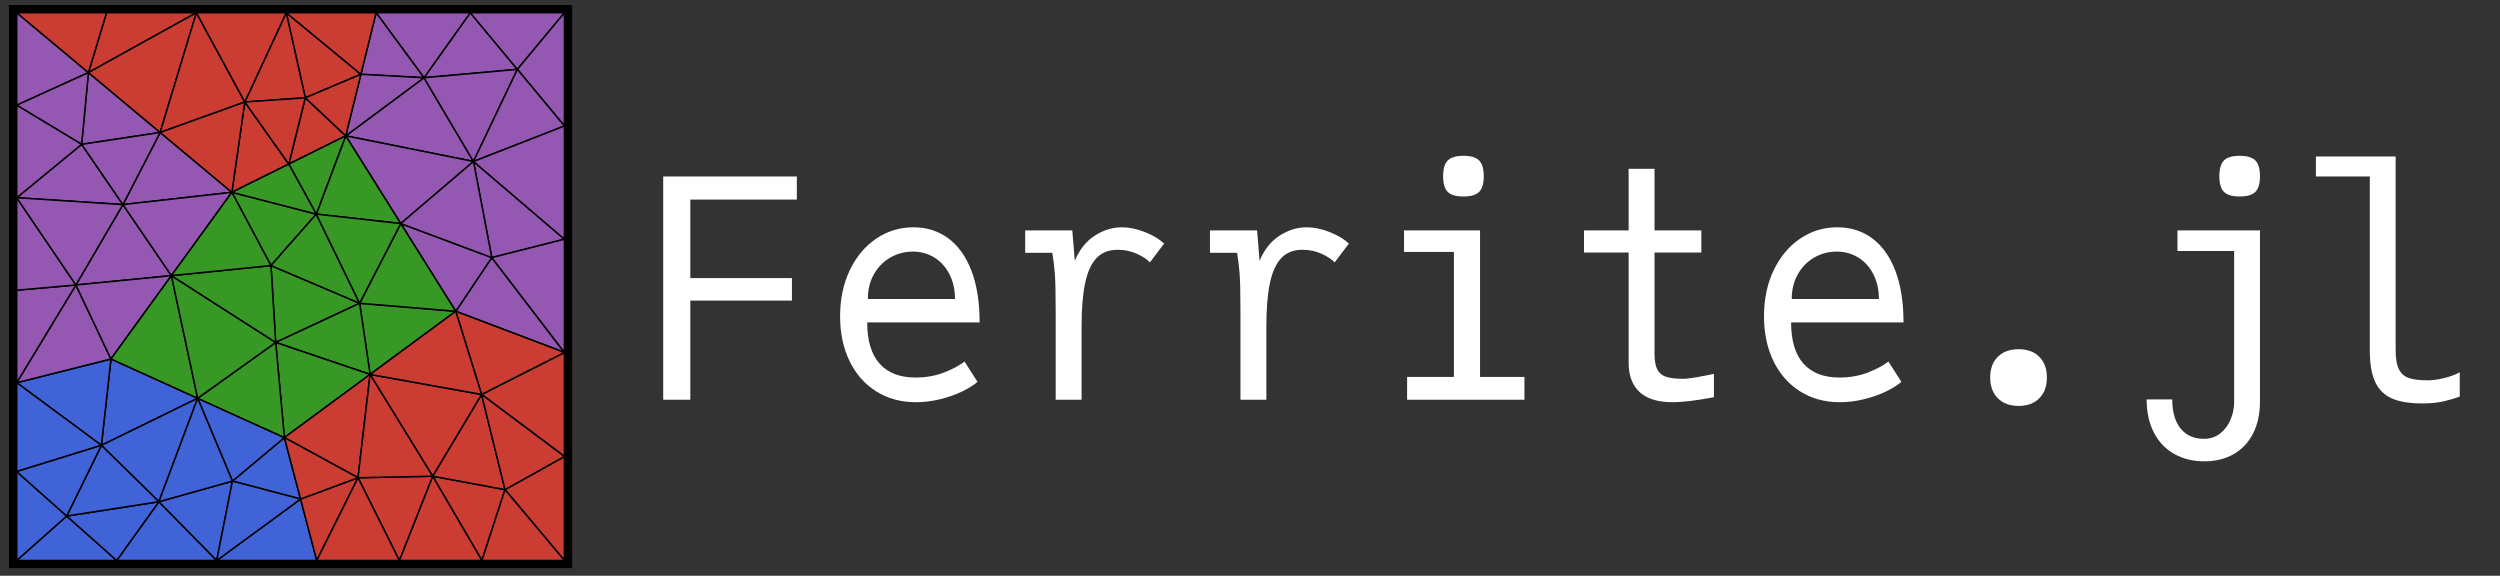 <?xml version="1.0" encoding="UTF-8"?>
<svg xmlns="http://www.w3.org/2000/svg" xmlns:xlink="http://www.w3.org/1999/xlink" width="644.273pt" height="148.373pt" viewBox="0 0 644.273 148.373" version="1.2">
<rect x="0" y="0" width="644.273" height="148.373" fill="#333333" stroke="none"/>
<defs>
<g>
<symbol overflow="visible" id="glyph0-0">
<path style="stroke:none;" d=""/>
</symbol>
<symbol overflow="visible" id="glyph0-1">
<path style="stroke:none;" d="M 7.859 -57.531 L 42.297 -57.531 L 42.297 -51.578 L 14.844 -51.578 L 14.844 -31.344 L 41.031 -31.344 L 41.031 -25.547 L 14.844 -25.547 L 14.844 0 L 7.859 0 Z M 7.859 -57.531 "/>
</symbol>
<symbol overflow="visible" id="glyph0-2">
<path style="stroke:none;" d="M 25.359 0.641 C 21.523 0.641 18.125 -0.285 15.156 -2.141 C 12.195 -3.992 9.898 -6.598 8.266 -9.953 C 6.641 -13.316 5.828 -17.164 5.828 -21.5 C 5.828 -25.926 6.656 -29.875 8.312 -33.344 C 9.969 -36.82 12.234 -39.539 15.109 -41.5 C 17.992 -43.457 21.195 -44.438 24.719 -44.438 C 28.102 -44.438 31.078 -43.504 33.641 -41.641 C 36.211 -39.773 38.211 -37.004 39.641 -33.328 C 41.066 -29.648 41.781 -25.18 41.781 -19.922 L 12.812 -19.922 C 12.812 -15.234 13.875 -11.691 16 -9.297 C 18.133 -6.91 21.227 -5.719 25.281 -5.719 C 27.926 -5.719 30.367 -6.148 32.609 -7.016 C 34.859 -7.891 36.617 -8.832 37.891 -9.844 L 41.234 -4.609 C 40.223 -3.734 38.867 -2.891 37.172 -2.078 C 35.484 -1.273 33.598 -0.617 31.516 -0.109 C 29.441 0.391 27.391 0.641 25.359 0.641 Z M 35.438 -25.953 C 35.438 -28.359 34.961 -30.484 34.016 -32.328 C 33.078 -34.18 31.781 -35.617 30.125 -36.641 C 28.477 -37.66 26.625 -38.172 24.562 -38.172 C 22.469 -38.172 20.535 -37.66 18.766 -36.641 C 16.992 -35.617 15.582 -34.176 14.531 -32.312 C 13.488 -30.445 12.969 -28.328 12.969 -25.953 Z M 35.438 -25.953 "/>
</symbol>
<symbol overflow="visible" id="glyph0-3">
<path style="stroke:none;" d="M 13.766 -22.781 C 13.766 -27.352 13.691 -30.594 13.547 -32.5 C 13.398 -34.406 13.18 -36.191 12.891 -37.859 L 5.906 -37.859 L 5.906 -43.641 L 18.047 -43.641 L 18.688 -35.797 C 19.906 -38.703 21.629 -40.867 23.859 -42.297 C 26.098 -43.723 28.422 -44.438 30.828 -44.438 C 32.711 -44.438 34.691 -44.023 36.766 -43.203 C 38.836 -42.391 40.484 -41.398 41.703 -40.234 L 38.047 -35.391 C 37.305 -36.18 36.188 -36.922 34.688 -37.609 C 33.195 -38.297 31.539 -38.641 29.719 -38.641 C 27.469 -38.641 25.664 -37.938 24.312 -36.531 C 22.969 -35.133 21.984 -32.988 21.359 -30.094 C 20.742 -27.195 20.438 -23.438 20.438 -18.812 L 20.438 0 L 13.766 0 Z M 13.766 -22.781 "/>
</symbol>
<symbol overflow="visible" id="glyph0-4">
<path style="stroke:none;" d="M 8.297 -43.641 L 27.891 -43.641 L 27.891 -5.875 L 39.328 -5.875 L 39.328 0 L 9.094 0 L 9.094 -5.875 L 21.156 -5.875 L 21.156 -38.094 L 8.297 -38.094 Z M 18.375 -57.609 C 18.375 -59.516 18.77 -60.863 19.562 -61.656 C 20.352 -62.457 21.703 -62.859 23.609 -62.859 C 25.516 -62.859 26.863 -62.457 27.656 -61.656 C 28.445 -60.863 28.844 -59.516 28.844 -57.609 C 28.844 -55.711 28.445 -54.363 27.656 -53.562 C 26.863 -52.77 25.516 -52.375 23.609 -52.375 C 21.703 -52.375 20.352 -52.77 19.562 -53.562 C 18.77 -54.363 18.375 -55.711 18.375 -57.609 Z M 18.375 -57.609 "/>
</symbol>
<symbol overflow="visible" id="glyph0-5">
<path style="stroke:none;" d="M 29.922 0.641 C 26.109 0.641 23.258 -0.234 21.375 -1.984 C 19.5 -3.734 18.562 -6.242 18.562 -9.516 L 18.562 -37.938 L 7.062 -37.938 L 7.062 -43.641 L 18.562 -43.641 L 18.562 -59.516 L 25.234 -59.516 L 25.234 -43.641 L 37.297 -43.641 L 37.297 -37.938 L 25.234 -37.938 L 25.234 -11.906 C 25.234 -10.156 25.457 -8.816 25.906 -7.891 C 26.352 -6.961 27.094 -6.312 28.125 -5.938 C 29.164 -5.57 30.633 -5.391 32.531 -5.391 C 33.383 -5.391 34.602 -5.531 36.188 -5.812 C 37.77 -6.094 39.223 -6.379 40.547 -6.672 L 40.547 -0.641 C 35.973 0.211 32.43 0.641 29.922 0.641 Z M 29.922 0.641 "/>
</symbol>
<symbol overflow="visible" id="glyph0-6">
<path style="stroke:none;" d="M 23.812 1.594 C 21.562 1.594 19.781 0.938 18.469 -0.375 C 17.156 -1.688 16.5 -3.469 16.5 -5.719 C 16.5 -7.988 17.156 -9.77 18.469 -11.062 C 19.781 -12.363 21.562 -13.016 23.812 -13.016 C 26.082 -13.016 27.863 -12.363 29.156 -11.062 C 30.457 -9.77 31.109 -7.988 31.109 -5.719 C 31.109 -3.469 30.457 -1.688 29.156 -0.375 C 27.863 0.938 26.082 1.594 23.812 1.594 Z M 23.812 1.594 "/>
</symbol>
<symbol overflow="visible" id="glyph0-7">
<path style="stroke:none;" d="M 15.797 -0.078 C 15.797 3.148 16.516 5.648 17.953 7.422 C 19.398 9.191 21.406 10.078 23.969 10.078 C 25.582 10.078 26.977 9.613 28.156 8.688 C 29.332 7.758 30.223 6.566 30.828 5.109 C 31.441 3.66 31.75 2.195 31.75 0.719 L 31.75 -38.328 L 17.141 -38.328 L 17.141 -43.641 L 38.406 -43.641 L 38.406 0.562 C 38.406 3.676 37.812 6.391 36.625 8.703 C 35.438 11.023 33.766 12.801 31.609 14.031 C 29.453 15.258 26.93 15.875 24.047 15.875 C 21.141 15.875 18.566 15.242 16.328 13.984 C 14.086 12.734 12.336 10.898 11.078 8.484 C 9.828 6.078 9.203 3.223 9.203 -0.078 Z M 27.938 -57.609 C 27.938 -59.516 28.332 -60.863 29.125 -61.656 C 29.914 -62.457 31.266 -62.859 33.172 -62.859 C 35.078 -62.859 36.426 -62.457 37.219 -61.656 C 38.008 -60.863 38.406 -59.516 38.406 -57.609 C 38.406 -55.711 38.008 -54.363 37.219 -53.562 C 36.426 -52.77 35.078 -52.375 33.172 -52.375 C 31.266 -52.375 29.914 -52.77 29.125 -53.562 C 28.332 -54.363 27.938 -55.711 27.938 -57.609 Z M 27.938 -57.609 "/>
</symbol>
<symbol overflow="visible" id="glyph0-8">
<path style="stroke:none;" d="M 32.578 0.953 C 29.266 0.953 26.633 0.508 24.688 -0.375 C 22.75 -1.258 21.332 -2.688 20.438 -4.656 C 19.539 -6.633 19.094 -9.289 19.094 -12.625 L 19.094 -57.531 L 5.203 -57.531 L 5.203 -62.688 L 25.75 -62.688 L 25.75 -12.859 C 25.75 -10.629 26.031 -8.953 26.594 -7.828 C 27.164 -6.711 28.035 -5.961 29.203 -5.578 C 30.367 -5.191 31.992 -5 34.078 -5 C 35.242 -5 36.598 -5.18 38.141 -5.547 C 39.691 -5.922 41.066 -6.426 42.266 -7.062 L 42.266 -0.797 C 40.328 -0.129 38.672 0.328 37.297 0.578 C 35.922 0.828 34.348 0.953 32.578 0.953 Z M 32.578 0.953 "/>
</symbol>
</g>
<clipPath id="clip1">
  <path d="M 24 123 L 62 123 L 62 147.75 L 24 147.75 Z M 24 123 "/>
</clipPath>
<clipPath id="clip2">
  <path d="M 0.992 127 L 36 127 L 36 147.75 L 0.992 147.75 Z M 0.992 127 "/>
</clipPath>
<clipPath id="clip3">
  <path d="M 11 123 L 47 123 L 47 147.75 L 11 147.75 Z M 11 123 "/>
</clipPath>
<clipPath id="clip4">
  <path d="M 35 118 L 66 118 L 66 147.75 L 35 147.75 Z M 35 118 "/>
</clipPath>
<clipPath id="clip5">
  <path d="M 0.992 86 L 35 86 L 35 121 L 0.992 121 Z M 0.992 86 "/>
</clipPath>
<clipPath id="clip6">
  <path d="M 50 122 L 88 122 L 88 147.75 L 50 147.75 Z M 50 122 "/>
</clipPath>
<clipPath id="clip7">
  <path d="M 0.992 93 L 32 93 L 32 128 L 0.992 128 Z M 0.992 93 "/>
</clipPath>
<clipPath id="clip8">
  <path d="M 0.992 115 L 23 115 L 23 147.75 L 0.992 147.75 Z M 0.992 115 "/>
</clipPath>
<clipPath id="clip9">
  <path d="M 50 118 L 84 118 L 84 147.75 L 50 147.75 Z M 50 118 "/>
</clipPath>
<clipPath id="clip10">
  <path d="M 0.992 109 L 32 109 L 32 139 L 0.992 139 Z M 0.992 109 "/>
</clipPath>
<clipPath id="clip11">
  <path d="M 111 60 L 148.742 60 L 148.742 97 L 111 97 Z M 111 60 "/>
</clipPath>
<clipPath id="clip12">
  <path d="M 116 36 L 148.742 36 L 148.742 73 L 116 73 Z M 116 36 "/>
</clipPath>
<clipPath id="clip13">
  <path d="M 121 56 L 148.742 56 L 148.742 97 L 121 97 Z M 121 56 "/>
</clipPath>
<clipPath id="clip14">
  <path d="M 115 0 L 148.742 0 L 148.742 24 L 115 24 Z M 115 0 "/>
</clipPath>
<clipPath id="clip15">
  <path d="M 127 0 L 148.742 0 L 148.742 39 L 127 39 Z M 127 0 "/>
</clipPath>
<clipPath id="clip16">
  <path d="M 116 12 L 148.742 12 L 148.742 48 L 116 48 Z M 116 12 "/>
</clipPath>
<clipPath id="clip17">
  <path d="M 116 26 L 148.742 26 L 148.742 68 L 116 68 Z M 116 26 "/>
</clipPath>
<clipPath id="clip18">
  <path d="M 0.992 31 L 38 31 L 38 59 L 0.992 59 Z M 0.992 31 "/>
</clipPath>
<clipPath id="clip19">
  <path d="M 0.992 67 L 35 67 L 35 105 L 0.992 105 Z M 0.992 67 "/>
</clipPath>
<clipPath id="clip20">
  <path d="M 0.992 0 L 29 0 L 29 33 L 0.992 33 Z M 0.992 0 "/>
</clipPath>
<clipPath id="clip21">
  <path d="M 0.992 13 L 29 13 L 29 43 L 0.992 43 Z M 0.992 13 "/>
</clipPath>
<clipPath id="clip22">
  <path d="M 0.992 67 L 26 67 L 26 105 L 0.992 105 Z M 0.992 67 "/>
</clipPath>
<clipPath id="clip23">
  <path d="M 0.992 21 L 27 21 L 27 57 L 0.992 57 Z M 0.992 21 "/>
</clipPath>
<clipPath id="clip24">
  <path d="M 0.992 45 L 26 45 L 26 81 L 0.992 81 Z M 0.992 45 "/>
</clipPath>
<clipPath id="clip25">
  <path d="M 0.992 45 L 38 45 L 38 80 L 0.992 80 Z M 0.992 45 "/>
</clipPath>
<clipPath id="clip26">
  <path d="M 0.992 0 L 34 0 L 34 25 L 0.992 25 Z M 0.992 0 "/>
</clipPath>
<clipPath id="clip27">
  <path d="M 71 117 L 98 117 L 98 147.75 L 71 147.75 Z M 71 117 "/>
</clipPath>
<clipPath id="clip28">
  <path d="M 105 117 L 136 117 L 136 147.75 L 105 147.75 Z M 105 117 "/>
</clipPath>
<clipPath id="clip29">
  <path d="M 97 117 L 130 117 L 130 147.75 L 97 147.75 Z M 97 117 "/>
</clipPath>
<clipPath id="clip30">
  <path d="M 86 117 L 118 117 L 118 147.75 L 86 147.75 Z M 86 117 "/>
</clipPath>
<clipPath id="clip31">
  <path d="M 76 117 L 109 117 L 109 147.75 L 76 147.75 Z M 76 117 "/>
</clipPath>
<clipPath id="clip32">
  <path d="M 124 112 L 148.742 112 L 148.742 147.75 L 124 147.75 Z M 124 112 "/>
</clipPath>
<clipPath id="clip33">
  <path d="M 118 85 L 148.742 85 L 148.742 124 L 118 124 Z M 118 85 "/>
</clipPath>
<clipPath id="clip34">
  <path d="M 118 120 L 148.742 120 L 148.742 147.75 L 118 147.75 Z M 118 120 "/>
</clipPath>
<clipPath id="clip35">
  <path d="M 111 74 L 148.742 74 L 148.742 108 L 111 108 Z M 111 74 "/>
</clipPath>
<clipPath id="clip36">
  <path d="M 118 96 L 148.742 96 L 148.742 132 L 118 132 Z M 118 96 "/>
</clipPath>
</defs>
<g id="surface1">
<path style="fill:none;stroke-width:3.985;stroke-linecap:butt;stroke-linejoin:miter;stroke:rgb(0%,0%,0%);stroke-opacity:1;stroke-miterlimit:10;" d="M 0 0 L 141.733 0 L 141.733 141.733 L 0 141.733 Z M 0 0 " transform="matrix(0.996,0,0,-0.996,4.301,144.442)"/>
<path style=" stroke:none;fill-rule:nonzero;fill:rgb(25.099%,38.799%,84.698%);fill-opacity:1;" d="M 55.844 144.441 L 30.07 144.441 L 40.941 129.297 Z M 55.844 144.441 "/>
<g clip-path="url(#clip1)" clip-rule="nonzero">
<path style="fill:none;stroke-width:0.399;stroke-linecap:butt;stroke-linejoin:miter;stroke:rgb(0%,0%,0%);stroke-opacity:1;stroke-miterlimit:10;" d="M 51.761 0 L 25.879 0 L 36.796 15.209 Z M 51.761 0 " transform="matrix(0.996,0,0,-0.996,4.301,144.442)"/>
</g>
<path style=" stroke:none;fill-rule:nonzero;fill:rgb(25.099%,38.799%,84.698%);fill-opacity:1;" d="M 30.07 144.441 L 4.301 144.441 L 17.184 132.988 Z M 30.07 144.441 "/>
<g clip-path="url(#clip2)" clip-rule="nonzero">
<path style="fill:none;stroke-width:0.399;stroke-linecap:butt;stroke-linejoin:miter;stroke:rgb(0%,0%,0%);stroke-opacity:1;stroke-miterlimit:10;" d="M 25.879 0 L 0 0 L 12.937 11.502 Z M 25.879 0 " transform="matrix(0.996,0,0,-0.996,4.301,144.442)"/>
</g>
<path style=" stroke:none;fill-rule:nonzero;fill:rgb(25.099%,38.799%,84.698%);fill-opacity:1;" d="M 30.07 144.441 L 17.184 132.988 L 40.941 129.297 Z M 30.07 144.441 "/>
<g clip-path="url(#clip3)" clip-rule="nonzero">
<path style="fill:none;stroke-width:0.399;stroke-linecap:butt;stroke-linejoin:miter;stroke:rgb(0%,0%,0%);stroke-opacity:1;stroke-miterlimit:10;" d="M 25.879 0 L 12.937 11.502 L 36.796 15.209 Z M 25.879 0 " transform="matrix(0.996,0,0,-0.996,4.301,144.442)"/>
</g>
<path style="fill-rule:nonzero;fill:rgb(25.099%,38.799%,84.698%);fill-opacity:1;stroke-width:0.399;stroke-linecap:butt;stroke-linejoin:miter;stroke:rgb(0%,0%,0%);stroke-opacity:1;stroke-miterlimit:10;" d="M 24.388 52.141 L 46.826 41.97 L 21.917 29.794 Z M 24.388 52.141 " transform="matrix(0.996,0,0,-0.996,4.301,144.442)"/>
<path style=" stroke:none;fill-rule:nonzero;fill:rgb(25.099%,38.799%,84.698%);fill-opacity:1;" d="M 59.883 123.988 L 55.844 144.441 L 40.941 129.297 Z M 59.883 123.988 "/>
<g clip-path="url(#clip4)" clip-rule="nonzero">
<path style="fill:none;stroke-width:0.399;stroke-linecap:butt;stroke-linejoin:miter;stroke:rgb(0%,0%,0%);stroke-opacity:1;stroke-miterlimit:10;" d="M 55.817 20.54 L 51.761 0 L 36.796 15.209 Z M 55.817 20.54 " transform="matrix(0.996,0,0,-0.996,4.301,144.442)"/>
</g>
<path style="fill-rule:nonzero;fill:rgb(25.099%,38.799%,84.698%);fill-opacity:1;stroke-width:0.399;stroke-linecap:butt;stroke-linejoin:miter;stroke:rgb(0%,0%,0%);stroke-opacity:1;stroke-miterlimit:10;" d="M 69.264 31.802 L 73.454 15.899 L 55.817 20.54 Z M 69.264 31.802 " transform="matrix(0.996,0,0,-0.996,4.301,144.442)"/>
<path style=" stroke:none;fill-rule:nonzero;fill:rgb(25.099%,38.799%,84.698%);fill-opacity:1;" d="M 4.301 98.633 L 28.586 92.52 L 26.125 114.773 Z M 4.301 98.633 "/>
<g clip-path="url(#clip5)" clip-rule="nonzero">
<path style="fill:none;stroke-width:0.399;stroke-linecap:butt;stroke-linejoin:miter;stroke:rgb(0%,0%,0%);stroke-opacity:1;stroke-miterlimit:10;" d="M 0 46.002 L 24.388 52.141 L 21.917 29.794 Z M 0 46.002 " transform="matrix(0.996,0,0,-0.996,4.301,144.442)"/>
</g>
<path style="fill-rule:nonzero;fill:rgb(25.099%,38.799%,84.698%);fill-opacity:1;stroke-width:0.399;stroke-linecap:butt;stroke-linejoin:miter;stroke:rgb(0%,0%,0%);stroke-opacity:1;stroke-miterlimit:10;" d="M 46.826 41.97 L 69.264 31.802 L 55.817 20.54 Z M 46.826 41.97 " transform="matrix(0.996,0,0,-0.996,4.301,144.442)"/>
<path style="fill-rule:nonzero;fill:rgb(25.099%,38.799%,84.698%);fill-opacity:1;stroke-width:0.399;stroke-linecap:butt;stroke-linejoin:miter;stroke:rgb(0%,0%,0%);stroke-opacity:1;stroke-miterlimit:10;" d="M 21.917 29.794 L 46.826 41.97 L 36.796 15.209 Z M 21.917 29.794 " transform="matrix(0.996,0,0,-0.996,4.301,144.442)"/>
<path style=" stroke:none;fill-rule:nonzero;fill:rgb(25.099%,38.799%,84.698%);fill-opacity:1;" d="M 77.445 128.609 L 81.617 144.441 L 55.844 144.441 Z M 77.445 128.609 "/>
<g clip-path="url(#clip6)" clip-rule="nonzero">
<path style="fill:none;stroke-width:0.399;stroke-linecap:butt;stroke-linejoin:miter;stroke:rgb(0%,0%,0%);stroke-opacity:1;stroke-miterlimit:10;" d="M 73.454 15.899 L 77.643 0 L 51.761 0 Z M 73.454 15.899 " transform="matrix(0.996,0,0,-0.996,4.301,144.442)"/>
</g>
<path style=" stroke:none;fill-rule:nonzero;fill:rgb(25.099%,38.799%,84.698%);fill-opacity:1;" d="M 4.301 121.539 L 4.301 98.633 L 26.125 114.773 Z M 4.301 121.539 "/>
<g clip-path="url(#clip7)" clip-rule="nonzero">
<path style="fill:none;stroke-width:0.399;stroke-linecap:butt;stroke-linejoin:miter;stroke:rgb(0%,0%,0%);stroke-opacity:1;stroke-miterlimit:10;" d="M 0 22.999 L 0 46.002 L 21.917 29.794 Z M 0 22.999 " transform="matrix(0.996,0,0,-0.996,4.301,144.442)"/>
</g>
<path style="fill-rule:nonzero;fill:rgb(25.099%,38.799%,84.698%);fill-opacity:1;stroke-width:0.399;stroke-linecap:butt;stroke-linejoin:miter;stroke:rgb(0%,0%,0%);stroke-opacity:1;stroke-miterlimit:10;" d="M 12.937 11.502 L 21.917 29.794 L 36.796 15.209 Z M 12.937 11.502 " transform="matrix(0.996,0,0,-0.996,4.301,144.442)"/>
<path style="fill-rule:nonzero;fill:rgb(25.099%,38.799%,84.698%);fill-opacity:1;stroke-width:0.399;stroke-linecap:butt;stroke-linejoin:miter;stroke:rgb(0%,0%,0%);stroke-opacity:1;stroke-miterlimit:10;" d="M 46.826 41.97 L 55.817 20.54 L 36.796 15.209 Z M 46.826 41.97 " transform="matrix(0.996,0,0,-0.996,4.301,144.442)"/>
<path style=" stroke:none;fill-rule:nonzero;fill:rgb(25.099%,38.799%,84.698%);fill-opacity:1;" d="M 4.301 144.441 L 4.301 121.539 L 17.184 132.988 Z M 4.301 144.441 "/>
<g clip-path="url(#clip8)" clip-rule="nonzero">
<path style="fill:none;stroke-width:0.399;stroke-linecap:butt;stroke-linejoin:miter;stroke:rgb(0%,0%,0%);stroke-opacity:1;stroke-miterlimit:10;" d="M 0 0 L 0 22.999 L 12.937 11.502 Z M 0 0 " transform="matrix(0.996,0,0,-0.996,4.301,144.442)"/>
</g>
<path style=" stroke:none;fill-rule:nonzero;fill:rgb(25.099%,38.799%,84.698%);fill-opacity:1;" d="M 77.445 128.609 L 55.844 144.441 L 59.883 123.988 Z M 77.445 128.609 "/>
<g clip-path="url(#clip9)" clip-rule="nonzero">
<path style="fill:none;stroke-width:0.399;stroke-linecap:butt;stroke-linejoin:miter;stroke:rgb(0%,0%,0%);stroke-opacity:1;stroke-miterlimit:10;" d="M 73.454 15.899 L 51.761 0 L 55.817 20.54 Z M 73.454 15.899 " transform="matrix(0.996,0,0,-0.996,4.301,144.442)"/>
</g>
<path style=" stroke:none;fill-rule:nonzero;fill:rgb(25.099%,38.799%,84.698%);fill-opacity:1;" d="M 4.301 121.539 L 26.125 114.773 L 17.184 132.988 Z M 4.301 121.539 "/>
<g clip-path="url(#clip10)" clip-rule="nonzero">
<path style="fill:none;stroke-width:0.399;stroke-linecap:butt;stroke-linejoin:miter;stroke:rgb(0%,0%,0%);stroke-opacity:1;stroke-miterlimit:10;" d="M 0 22.999 L 21.917 29.794 L 12.937 11.502 Z M 0 22.999 " transform="matrix(0.996,0,0,-0.996,4.301,144.442)"/>
</g>
<path style=" stroke:none;fill-rule:nonzero;fill:rgb(58.4%,34.499%,69.8%);fill-opacity:1;" d="M 117.426 80.23 L 126.707 66.398 L 145.438 90.844 Z M 117.426 80.23 "/>
<g clip-path="url(#clip11)" clip-rule="nonzero">
<path style="fill:none;stroke-width:0.399;stroke-linecap:butt;stroke-linejoin:miter;stroke:rgb(0%,0%,0%);stroke-opacity:1;stroke-miterlimit:10;" d="M 113.603 64.482 L 122.924 78.373 L 141.733 53.824 Z M 113.603 64.482 " transform="matrix(0.996,0,0,-0.996,4.301,144.442)"/>
</g>
<path style=" stroke:none;fill-rule:nonzero;fill:rgb(58.4%,34.499%,69.8%);fill-opacity:1;" d="M 126.707 66.398 L 121.992 41.633 L 145.438 61.664 Z M 126.707 66.398 "/>
<g clip-path="url(#clip12)" clip-rule="nonzero">
<path style="fill:none;stroke-width:0.399;stroke-linecap:butt;stroke-linejoin:miter;stroke:rgb(0%,0%,0%);stroke-opacity:1;stroke-miterlimit:10;" d="M 122.924 78.373 L 118.189 103.243 L 141.733 83.127 Z M 122.924 78.373 " transform="matrix(0.996,0,0,-0.996,4.301,144.442)"/>
</g>
<path style="fill-rule:nonzero;fill:rgb(58.4%,34.499%,69.8%);fill-opacity:1;stroke-width:0.399;stroke-linecap:butt;stroke-linejoin:miter;stroke:rgb(0%,0%,0%);stroke-opacity:1;stroke-miterlimit:10;" d="M 129.549 127.078 L 105.381 124.913 L 117.361 141.733 Z M 129.549 127.078 " transform="matrix(0.996,0,0,-0.996,4.301,144.442)"/>
<path style="fill-rule:nonzero;fill:rgb(58.4%,34.499%,69.8%);fill-opacity:1;stroke-width:0.399;stroke-linecap:butt;stroke-linejoin:miter;stroke:rgb(0%,0%,0%);stroke-opacity:1;stroke-miterlimit:10;" d="M 105.381 124.913 L 118.189 103.243 L 85.136 109.877 Z M 105.381 124.913 " transform="matrix(0.996,0,0,-0.996,4.301,144.442)"/>
<path style="fill-rule:nonzero;fill:rgb(58.4%,34.499%,69.8%);fill-opacity:1;stroke-width:0.399;stroke-linecap:butt;stroke-linejoin:miter;stroke:rgb(0%,0%,0%);stroke-opacity:1;stroke-miterlimit:10;" d="M 105.381 124.913 L 92.993 141.733 L 117.361 141.733 Z M 105.381 124.913 " transform="matrix(0.996,0,0,-0.996,4.301,144.442)"/>
<path style=" stroke:none;fill-rule:nonzero;fill:rgb(58.4%,34.499%,69.8%);fill-opacity:1;" d="M 126.707 66.398 L 145.438 61.664 L 145.438 90.844 Z M 126.707 66.398 "/>
<g clip-path="url(#clip13)" clip-rule="nonzero">
<path style="fill:none;stroke-width:0.399;stroke-linecap:butt;stroke-linejoin:miter;stroke:rgb(0%,0%,0%);stroke-opacity:1;stroke-miterlimit:10;" d="M 122.924 78.373 L 141.733 83.127 L 141.733 53.824 Z M 122.924 78.373 " transform="matrix(0.996,0,0,-0.996,4.301,144.442)"/>
</g>
<path style=" stroke:none;fill-rule:nonzero;fill:rgb(58.4%,34.499%,69.8%);fill-opacity:1;" d="M 121.168 3.305 L 145.438 3.305 L 133.305 17.898 Z M 121.168 3.305 "/>
<g clip-path="url(#clip14)" clip-rule="nonzero">
<path style="fill:none;stroke-width:0.399;stroke-linecap:butt;stroke-linejoin:miter;stroke:rgb(0%,0%,0%);stroke-opacity:1;stroke-miterlimit:10;" d="M 117.361 141.733 L 141.733 141.733 L 129.549 127.078 Z M 117.361 141.733 " transform="matrix(0.996,0,0,-0.996,4.301,144.442)"/>
</g>
<path style="fill-rule:nonzero;fill:rgb(58.4%,34.499%,69.8%);fill-opacity:1;stroke-width:0.399;stroke-linecap:butt;stroke-linejoin:miter;stroke:rgb(0%,0%,0%);stroke-opacity:1;stroke-miterlimit:10;" d="M 85.136 109.877 L 118.189 103.243 L 99.371 87.18 Z M 85.136 109.877 " transform="matrix(0.996,0,0,-0.996,4.301,144.442)"/>
<path style=" stroke:none;fill-rule:nonzero;fill:rgb(58.4%,34.499%,69.8%);fill-opacity:1;" d="M 133.305 17.898 L 145.438 3.305 L 145.438 32.484 Z M 133.305 17.898 "/>
<g clip-path="url(#clip15)" clip-rule="nonzero">
<path style="fill:none;stroke-width:0.399;stroke-linecap:butt;stroke-linejoin:miter;stroke:rgb(0%,0%,0%);stroke-opacity:1;stroke-miterlimit:10;" d="M 129.549 127.078 L 141.733 141.733 L 141.733 112.43 Z M 129.549 127.078 " transform="matrix(0.996,0,0,-0.996,4.301,144.442)"/>
</g>
<path style="fill-rule:nonzero;fill:rgb(58.4%,34.499%,69.8%);fill-opacity:1;stroke-width:0.399;stroke-linecap:butt;stroke-linejoin:miter;stroke:rgb(0%,0%,0%);stroke-opacity:1;stroke-miterlimit:10;" d="M 105.381 124.913 L 129.549 127.078 L 118.189 103.243 Z M 105.381 124.913 " transform="matrix(0.996,0,0,-0.996,4.301,144.442)"/>
<path style="fill-rule:nonzero;fill:rgb(58.4%,34.499%,69.8%);fill-opacity:1;stroke-width:0.399;stroke-linecap:butt;stroke-linejoin:miter;stroke:rgb(0%,0%,0%);stroke-opacity:1;stroke-miterlimit:10;" d="M 89.062 125.803 L 92.993 141.733 L 105.381 124.913 Z M 89.062 125.803 " transform="matrix(0.996,0,0,-0.996,4.301,144.442)"/>
<path style=" stroke:none;fill-rule:nonzero;fill:rgb(58.4%,34.499%,69.8%);fill-opacity:1;" d="M 133.305 17.898 L 145.438 32.484 L 121.992 41.633 Z M 133.305 17.898 "/>
<g clip-path="url(#clip16)" clip-rule="nonzero">
<path style="fill:none;stroke-width:0.399;stroke-linecap:butt;stroke-linejoin:miter;stroke:rgb(0%,0%,0%);stroke-opacity:1;stroke-miterlimit:10;" d="M 129.549 127.078 L 141.733 112.43 L 118.189 103.243 Z M 129.549 127.078 " transform="matrix(0.996,0,0,-0.996,4.301,144.442)"/>
</g>
<path style="fill-rule:nonzero;fill:rgb(58.4%,34.499%,69.8%);fill-opacity:1;stroke-width:0.399;stroke-linecap:butt;stroke-linejoin:miter;stroke:rgb(0%,0%,0%);stroke-opacity:1;stroke-miterlimit:10;" d="M 122.924 78.373 L 113.603 64.482 L 99.371 87.18 Z M 122.924 78.373 " transform="matrix(0.996,0,0,-0.996,4.301,144.442)"/>
<path style=" stroke:none;fill-rule:nonzero;fill:rgb(58.4%,34.499%,69.8%);fill-opacity:1;" d="M 145.438 32.484 L 145.438 61.664 L 121.992 41.633 Z M 145.438 32.484 "/>
<g clip-path="url(#clip17)" clip-rule="nonzero">
<path style="fill:none;stroke-width:0.399;stroke-linecap:butt;stroke-linejoin:miter;stroke:rgb(0%,0%,0%);stroke-opacity:1;stroke-miterlimit:10;" d="M 141.733 112.43 L 141.733 83.127 L 118.189 103.243 Z M 141.733 112.43 " transform="matrix(0.996,0,0,-0.996,4.301,144.442)"/>
</g>
<path style="fill-rule:nonzero;fill:rgb(58.4%,34.499%,69.8%);fill-opacity:1;stroke-width:0.399;stroke-linecap:butt;stroke-linejoin:miter;stroke:rgb(0%,0%,0%);stroke-opacity:1;stroke-miterlimit:10;" d="M 85.136 109.877 L 89.062 125.803 L 105.381 124.913 Z M 85.136 109.877 " transform="matrix(0.996,0,0,-0.996,4.301,144.442)"/>
<path style="fill-rule:nonzero;fill:rgb(58.4%,34.499%,69.8%);fill-opacity:1;stroke-width:0.399;stroke-linecap:butt;stroke-linejoin:miter;stroke:rgb(0%,0%,0%);stroke-opacity:1;stroke-miterlimit:10;" d="M 99.371 87.18 L 118.189 103.243 L 122.924 78.373 Z M 99.371 87.18 " transform="matrix(0.996,0,0,-0.996,4.301,144.442)"/>
<path style="fill-rule:nonzero;fill:rgb(58.4%,34.499%,69.8%);fill-opacity:1;stroke-width:0.399;stroke-linecap:butt;stroke-linejoin:miter;stroke:rgb(0%,0%,0%);stroke-opacity:1;stroke-miterlimit:10;" d="M 15.319 71.288 L 27.491 92.091 L 40.032 73.705 Z M 15.319 71.288 " transform="matrix(0.996,0,0,-0.996,4.301,144.442)"/>
<path style=" stroke:none;fill-rule:nonzero;fill:rgb(58.4%,34.499%,69.8%);fill-opacity:1;" d="M 21.035 37.219 L 31.676 52.738 L 4.301 50.973 Z M 21.035 37.219 "/>
<g clip-path="url(#clip18)" clip-rule="nonzero">
<path style="fill:none;stroke-width:0.399;stroke-linecap:butt;stroke-linejoin:miter;stroke:rgb(0%,0%,0%);stroke-opacity:1;stroke-miterlimit:10;" d="M 16.805 107.676 L 27.491 92.091 L 0 93.864 Z M 16.805 107.676 " transform="matrix(0.996,0,0,-0.996,4.301,144.442)"/>
</g>
<path style=" stroke:none;fill-rule:nonzero;fill:rgb(58.4%,34.499%,69.8%);fill-opacity:1;" d="M 19.555 73.453 L 28.586 92.52 L 4.301 98.633 Z M 19.555 73.453 "/>
<g clip-path="url(#clip19)" clip-rule="nonzero">
<path style="fill:none;stroke-width:0.399;stroke-linecap:butt;stroke-linejoin:miter;stroke:rgb(0%,0%,0%);stroke-opacity:1;stroke-miterlimit:10;" d="M 15.319 71.288 L 24.388 52.141 L 0 46.002 Z M 15.319 71.288 " transform="matrix(0.996,0,0,-0.996,4.301,144.442)"/>
</g>
<path style=" stroke:none;fill-rule:nonzero;fill:rgb(58.4%,34.499%,69.8%);fill-opacity:1;" d="M 4.301 3.305 L 22.781 18.73 L 4.301 27.137 Z M 4.301 3.305 "/>
<g clip-path="url(#clip20)" clip-rule="nonzero">
<path style="fill:none;stroke-width:0.399;stroke-linecap:butt;stroke-linejoin:miter;stroke:rgb(0%,0%,0%);stroke-opacity:1;stroke-miterlimit:10;" d="M 0 141.733 L 18.559 126.242 L 0 117.801 Z M 0 141.733 " transform="matrix(0.996,0,0,-0.996,4.301,144.442)"/>
</g>
<path style="fill-rule:nonzero;fill:rgb(58.4%,34.499%,69.8%);fill-opacity:1;stroke-width:0.399;stroke-linecap:butt;stroke-linejoin:miter;stroke:rgb(0%,0%,0%);stroke-opacity:1;stroke-miterlimit:10;" d="M 37.117 110.751 L 55.676 95.264 L 27.491 92.091 Z M 37.117 110.751 " transform="matrix(0.996,0,0,-0.996,4.301,144.442)"/>
<path style="fill-rule:nonzero;fill:rgb(58.4%,34.499%,69.8%);fill-opacity:1;stroke-width:0.399;stroke-linecap:butt;stroke-linejoin:miter;stroke:rgb(0%,0%,0%);stroke-opacity:1;stroke-miterlimit:10;" d="M 40.032 73.705 L 24.388 52.141 L 15.319 71.288 Z M 40.032 73.705 " transform="matrix(0.996,0,0,-0.996,4.301,144.442)"/>
<path style="fill-rule:nonzero;fill:rgb(58.4%,34.499%,69.8%);fill-opacity:1;stroke-width:0.399;stroke-linecap:butt;stroke-linejoin:miter;stroke:rgb(0%,0%,0%);stroke-opacity:1;stroke-miterlimit:10;" d="M 16.805 107.676 L 18.559 126.242 L 37.117 110.751 Z M 16.805 107.676 " transform="matrix(0.996,0,0,-0.996,4.301,144.442)"/>
<path style="fill-rule:nonzero;fill:rgb(58.4%,34.499%,69.8%);fill-opacity:1;stroke-width:0.399;stroke-linecap:butt;stroke-linejoin:miter;stroke:rgb(0%,0%,0%);stroke-opacity:1;stroke-miterlimit:10;" d="M 27.491 92.091 L 55.676 95.264 L 40.032 73.705 Z M 27.491 92.091 " transform="matrix(0.996,0,0,-0.996,4.301,144.442)"/>
<path style=" stroke:none;fill-rule:nonzero;fill:rgb(58.4%,34.499%,69.8%);fill-opacity:1;" d="M 22.781 18.73 L 21.035 37.219 L 4.301 27.137 Z M 22.781 18.73 "/>
<g clip-path="url(#clip21)" clip-rule="nonzero">
<path style="fill:none;stroke-width:0.399;stroke-linecap:butt;stroke-linejoin:miter;stroke:rgb(0%,0%,0%);stroke-opacity:1;stroke-miterlimit:10;" d="M 18.559 126.242 L 16.805 107.676 L 0 117.801 Z M 18.559 126.242 " transform="matrix(0.996,0,0,-0.996,4.301,144.442)"/>
</g>
<path style=" stroke:none;fill-rule:nonzero;fill:rgb(58.4%,34.499%,69.8%);fill-opacity:1;" d="M 4.301 74.801 L 19.555 73.453 L 4.301 98.633 Z M 4.301 74.801 "/>
<g clip-path="url(#clip22)" clip-rule="nonzero">
<path style="fill:none;stroke-width:0.399;stroke-linecap:butt;stroke-linejoin:miter;stroke:rgb(0%,0%,0%);stroke-opacity:1;stroke-miterlimit:10;" d="M 0 69.935 L 15.319 71.288 L 0 46.002 Z M 0 69.935 " transform="matrix(0.996,0,0,-0.996,4.301,144.442)"/>
</g>
<path style=" stroke:none;fill-rule:nonzero;fill:rgb(58.4%,34.499%,69.8%);fill-opacity:1;" d="M 4.301 27.137 L 21.035 37.219 L 4.301 50.973 Z M 4.301 27.137 "/>
<g clip-path="url(#clip23)" clip-rule="nonzero">
<path style="fill:none;stroke-width:0.399;stroke-linecap:butt;stroke-linejoin:miter;stroke:rgb(0%,0%,0%);stroke-opacity:1;stroke-miterlimit:10;" d="M 0 117.801 L 16.805 107.676 L 0 93.864 Z M 0 117.801 " transform="matrix(0.996,0,0,-0.996,4.301,144.442)"/>
</g>
<path style="fill-rule:nonzero;fill:rgb(58.4%,34.499%,69.8%);fill-opacity:1;stroke-width:0.399;stroke-linecap:butt;stroke-linejoin:miter;stroke:rgb(0%,0%,0%);stroke-opacity:1;stroke-miterlimit:10;" d="M 16.805 107.676 L 37.117 110.751 L 27.491 92.091 Z M 16.805 107.676 " transform="matrix(0.996,0,0,-0.996,4.301,144.442)"/>
<path style=" stroke:none;fill-rule:nonzero;fill:rgb(58.4%,34.499%,69.8%);fill-opacity:1;" d="M 19.555 73.453 L 4.301 74.801 L 4.301 50.973 Z M 19.555 73.453 "/>
<g clip-path="url(#clip24)" clip-rule="nonzero">
<path style="fill:none;stroke-width:0.399;stroke-linecap:butt;stroke-linejoin:miter;stroke:rgb(0%,0%,0%);stroke-opacity:1;stroke-miterlimit:10;" d="M 15.319 71.288 L 0 69.935 L 0 93.864 Z M 15.319 71.288 " transform="matrix(0.996,0,0,-0.996,4.301,144.442)"/>
</g>
<path style=" stroke:none;fill-rule:nonzero;fill:rgb(58.4%,34.499%,69.8%);fill-opacity:1;" d="M 31.676 52.738 L 19.555 73.453 L 4.301 50.973 Z M 31.676 52.738 "/>
<g clip-path="url(#clip25)" clip-rule="nonzero">
<path style="fill:none;stroke-width:0.399;stroke-linecap:butt;stroke-linejoin:miter;stroke:rgb(0%,0%,0%);stroke-opacity:1;stroke-miterlimit:10;" d="M 27.491 92.091 L 15.319 71.288 L 0 93.864 Z M 27.491 92.091 " transform="matrix(0.996,0,0,-0.996,4.301,144.442)"/>
</g>
<path style="fill-rule:nonzero;fill:rgb(79.599%,23.499%,20%);fill-opacity:1;stroke-width:0.399;stroke-linecap:butt;stroke-linejoin:miter;stroke:rgb(0%,0%,0%);stroke-opacity:1;stroke-miterlimit:10;" d="M 70.406 102.569 L 74.674 119.723 L 85.136 109.877 Z M 70.406 102.569 " transform="matrix(0.996,0,0,-0.996,4.301,144.442)"/>
<path style="fill-rule:nonzero;fill:rgb(79.599%,23.499%,20%);fill-opacity:1;stroke-width:0.399;stroke-linecap:butt;stroke-linejoin:miter;stroke:rgb(0%,0%,0%);stroke-opacity:1;stroke-miterlimit:10;" d="M 23.25 141.733 L 46.497 141.733 L 18.559 126.242 Z M 23.25 141.733 " transform="matrix(0.996,0,0,-0.996,4.301,144.442)"/>
<path style="fill-rule:nonzero;fill:rgb(79.599%,23.499%,20%);fill-opacity:1;stroke-width:0.399;stroke-linecap:butt;stroke-linejoin:miter;stroke:rgb(0%,0%,0%);stroke-opacity:1;stroke-miterlimit:10;" d="M 69.743 141.733 L 89.062 125.803 L 74.674 119.723 Z M 69.743 141.733 " transform="matrix(0.996,0,0,-0.996,4.301,144.442)"/>
<path style="fill-rule:nonzero;fill:rgb(79.599%,23.499%,20%);fill-opacity:1;stroke-width:0.399;stroke-linecap:butt;stroke-linejoin:miter;stroke:rgb(0%,0%,0%);stroke-opacity:1;stroke-miterlimit:10;" d="M 55.676 95.264 L 59.018 118.628 L 70.406 102.569 Z M 55.676 95.264 " transform="matrix(0.996,0,0,-0.996,4.301,144.442)"/>
<path style="fill-rule:nonzero;fill:rgb(79.599%,23.499%,20%);fill-opacity:1;stroke-width:0.399;stroke-linecap:butt;stroke-linejoin:miter;stroke:rgb(0%,0%,0%);stroke-opacity:1;stroke-miterlimit:10;" d="M 69.743 141.733 L 92.993 141.733 L 89.062 125.803 Z M 69.743 141.733 " transform="matrix(0.996,0,0,-0.996,4.301,144.442)"/>
<path style="fill-rule:nonzero;fill:rgb(79.599%,23.499%,20%);fill-opacity:1;stroke-width:0.399;stroke-linecap:butt;stroke-linejoin:miter;stroke:rgb(0%,0%,0%);stroke-opacity:1;stroke-miterlimit:10;" d="M 46.497 141.733 L 37.117 110.751 L 18.559 126.242 Z M 46.497 141.733 " transform="matrix(0.996,0,0,-0.996,4.301,144.442)"/>
<path style="fill-rule:nonzero;fill:rgb(79.599%,23.499%,20%);fill-opacity:1;stroke-width:0.399;stroke-linecap:butt;stroke-linejoin:miter;stroke:rgb(0%,0%,0%);stroke-opacity:1;stroke-miterlimit:10;" d="M 74.674 119.723 L 59.018 118.628 L 69.743 141.733 Z M 74.674 119.723 " transform="matrix(0.996,0,0,-0.996,4.301,144.442)"/>
<path style="fill-rule:nonzero;fill:rgb(79.599%,23.499%,20%);fill-opacity:1;stroke-width:0.399;stroke-linecap:butt;stroke-linejoin:miter;stroke:rgb(0%,0%,0%);stroke-opacity:1;stroke-miterlimit:10;" d="M 59.018 118.628 L 37.117 110.751 L 46.497 141.733 Z M 59.018 118.628 " transform="matrix(0.996,0,0,-0.996,4.301,144.442)"/>
<path style=" stroke:none;fill-rule:nonzero;fill:rgb(79.599%,23.499%,20%);fill-opacity:1;" d="M 27.453 3.305 L 22.781 18.73 L 4.301 3.305 Z M 27.453 3.305 "/>
<g clip-path="url(#clip26)" clip-rule="nonzero">
<path style="fill:none;stroke-width:0.399;stroke-linecap:butt;stroke-linejoin:miter;stroke:rgb(0%,0%,0%);stroke-opacity:1;stroke-miterlimit:10;" d="M 23.25 141.733 L 18.559 126.242 L 0 141.733 Z M 23.25 141.733 " transform="matrix(0.996,0,0,-0.996,4.301,144.442)"/>
</g>
<path style="fill-rule:nonzero;fill:rgb(79.599%,23.499%,20%);fill-opacity:1;stroke-width:0.399;stroke-linecap:butt;stroke-linejoin:miter;stroke:rgb(0%,0%,0%);stroke-opacity:1;stroke-miterlimit:10;" d="M 85.136 109.877 L 74.674 119.723 L 89.062 125.803 Z M 85.136 109.877 " transform="matrix(0.996,0,0,-0.996,4.301,144.442)"/>
<path style="fill-rule:nonzero;fill:rgb(79.599%,23.499%,20%);fill-opacity:1;stroke-width:0.399;stroke-linecap:butt;stroke-linejoin:miter;stroke:rgb(0%,0%,0%);stroke-opacity:1;stroke-miterlimit:10;" d="M 70.406 102.569 L 59.018 118.628 L 74.674 119.723 Z M 70.406 102.569 " transform="matrix(0.996,0,0,-0.996,4.301,144.442)"/>
<path style="fill-rule:nonzero;fill:rgb(79.599%,23.499%,20%);fill-opacity:1;stroke-width:0.399;stroke-linecap:butt;stroke-linejoin:miter;stroke:rgb(0%,0%,0%);stroke-opacity:1;stroke-miterlimit:10;" d="M 37.117 110.751 L 59.018 118.628 L 55.676 95.264 Z M 37.117 110.751 " transform="matrix(0.996,0,0,-0.996,4.301,144.442)"/>
<path style="fill-rule:nonzero;fill:rgb(79.599%,23.499%,20%);fill-opacity:1;stroke-width:0.399;stroke-linecap:butt;stroke-linejoin:miter;stroke:rgb(0%,0%,0%);stroke-opacity:1;stroke-miterlimit:10;" d="M 46.497 141.733 L 69.743 141.733 L 59.018 118.628 Z M 46.497 141.733 " transform="matrix(0.996,0,0,-0.996,4.301,144.442)"/>
<path style="fill-rule:nonzero;fill:rgb(21.999%,59.599%,14.899%);fill-opacity:1;stroke-width:0.399;stroke-linecap:butt;stroke-linejoin:miter;stroke:rgb(0%,0%,0%);stroke-opacity:1;stroke-miterlimit:10;" d="M 88.733 66.55 L 113.603 64.482 L 91.436 48.144 Z M 88.733 66.55 " transform="matrix(0.996,0,0,-0.996,4.301,144.442)"/>
<path style="fill-rule:nonzero;fill:rgb(21.999%,59.599%,14.899%);fill-opacity:1;stroke-width:0.399;stroke-linecap:butt;stroke-linejoin:miter;stroke:rgb(0%,0%,0%);stroke-opacity:1;stroke-miterlimit:10;" d="M 65.793 76.31 L 88.733 66.55 L 67.013 56.413 Z M 65.793 76.31 " transform="matrix(0.996,0,0,-0.996,4.301,144.442)"/>
<path style="fill-rule:nonzero;fill:rgb(21.999%,59.599%,14.899%);fill-opacity:1;stroke-width:0.399;stroke-linecap:butt;stroke-linejoin:miter;stroke:rgb(0%,0%,0%);stroke-opacity:1;stroke-miterlimit:10;" d="M 88.733 66.55 L 91.436 48.144 L 67.013 56.413 Z M 88.733 66.55 " transform="matrix(0.996,0,0,-0.996,4.301,144.442)"/>
<path style="fill-rule:nonzero;fill:rgb(21.999%,59.599%,14.899%);fill-opacity:1;stroke-width:0.399;stroke-linecap:butt;stroke-linejoin:miter;stroke:rgb(0%,0%,0%);stroke-opacity:1;stroke-miterlimit:10;" d="M 69.264 31.802 L 67.013 56.413 L 91.436 48.144 Z M 69.264 31.802 " transform="matrix(0.996,0,0,-0.996,4.301,144.442)"/>
<path style="fill-rule:nonzero;fill:rgb(21.999%,59.599%,14.899%);fill-opacity:1;stroke-width:0.399;stroke-linecap:butt;stroke-linejoin:miter;stroke:rgb(0%,0%,0%);stroke-opacity:1;stroke-miterlimit:10;" d="M 77.518 89.623 L 85.136 109.877 L 99.371 87.18 Z M 77.518 89.623 " transform="matrix(0.996,0,0,-0.996,4.301,144.442)"/>
<path style="fill-rule:nonzero;fill:rgb(21.999%,59.599%,14.899%);fill-opacity:1;stroke-width:0.399;stroke-linecap:butt;stroke-linejoin:miter;stroke:rgb(0%,0%,0%);stroke-opacity:1;stroke-miterlimit:10;" d="M 46.826 41.97 L 67.013 56.413 L 69.264 31.802 Z M 46.826 41.97 " transform="matrix(0.996,0,0,-0.996,4.301,144.442)"/>
<path style="fill-rule:nonzero;fill:rgb(21.999%,59.599%,14.899%);fill-opacity:1;stroke-width:0.399;stroke-linecap:butt;stroke-linejoin:miter;stroke:rgb(0%,0%,0%);stroke-opacity:1;stroke-miterlimit:10;" d="M 77.518 89.623 L 65.793 76.31 L 55.676 95.264 Z M 77.518 89.623 " transform="matrix(0.996,0,0,-0.996,4.301,144.442)"/>
<path style="fill-rule:nonzero;fill:rgb(21.999%,59.599%,14.899%);fill-opacity:1;stroke-width:0.399;stroke-linecap:butt;stroke-linejoin:miter;stroke:rgb(0%,0%,0%);stroke-opacity:1;stroke-miterlimit:10;" d="M 99.371 87.18 L 113.603 64.482 L 88.733 66.55 Z M 99.371 87.18 " transform="matrix(0.996,0,0,-0.996,4.301,144.442)"/>
<path style="fill-rule:nonzero;fill:rgb(21.999%,59.599%,14.899%);fill-opacity:1;stroke-width:0.399;stroke-linecap:butt;stroke-linejoin:miter;stroke:rgb(0%,0%,0%);stroke-opacity:1;stroke-miterlimit:10;" d="M 70.406 102.569 L 85.136 109.877 L 77.518 89.623 Z M 70.406 102.569 " transform="matrix(0.996,0,0,-0.996,4.301,144.442)"/>
<path style="fill-rule:nonzero;fill:rgb(21.999%,59.599%,14.899%);fill-opacity:1;stroke-width:0.399;stroke-linecap:butt;stroke-linejoin:miter;stroke:rgb(0%,0%,0%);stroke-opacity:1;stroke-miterlimit:10;" d="M 40.032 73.705 L 46.826 41.97 L 24.388 52.141 Z M 40.032 73.705 " transform="matrix(0.996,0,0,-0.996,4.301,144.442)"/>
<path style="fill-rule:nonzero;fill:rgb(21.999%,59.599%,14.899%);fill-opacity:1;stroke-width:0.399;stroke-linecap:butt;stroke-linejoin:miter;stroke:rgb(0%,0%,0%);stroke-opacity:1;stroke-miterlimit:10;" d="M 55.676 95.264 L 70.406 102.569 L 77.518 89.623 Z M 55.676 95.264 " transform="matrix(0.996,0,0,-0.996,4.301,144.442)"/>
<path style="fill-rule:nonzero;fill:rgb(21.999%,59.599%,14.899%);fill-opacity:1;stroke-width:0.399;stroke-linecap:butt;stroke-linejoin:miter;stroke:rgb(0%,0%,0%);stroke-opacity:1;stroke-miterlimit:10;" d="M 65.793 76.31 L 77.518 89.623 L 88.733 66.55 Z M 65.793 76.31 " transform="matrix(0.996,0,0,-0.996,4.301,144.442)"/>
<path style="fill-rule:nonzero;fill:rgb(21.999%,59.599%,14.899%);fill-opacity:1;stroke-width:0.399;stroke-linecap:butt;stroke-linejoin:miter;stroke:rgb(0%,0%,0%);stroke-opacity:1;stroke-miterlimit:10;" d="M 77.518 89.623 L 99.371 87.18 L 88.733 66.55 Z M 77.518 89.623 " transform="matrix(0.996,0,0,-0.996,4.301,144.442)"/>
<path style="fill-rule:nonzero;fill:rgb(21.999%,59.599%,14.899%);fill-opacity:1;stroke-width:0.399;stroke-linecap:butt;stroke-linejoin:miter;stroke:rgb(0%,0%,0%);stroke-opacity:1;stroke-miterlimit:10;" d="M 67.013 56.413 L 46.826 41.97 L 40.032 73.705 Z M 67.013 56.413 " transform="matrix(0.996,0,0,-0.996,4.301,144.442)"/>
<path style="fill-rule:nonzero;fill:rgb(21.999%,59.599%,14.899%);fill-opacity:1;stroke-width:0.399;stroke-linecap:butt;stroke-linejoin:miter;stroke:rgb(0%,0%,0%);stroke-opacity:1;stroke-miterlimit:10;" d="M 40.032 73.705 L 65.793 76.31 L 67.013 56.413 Z M 40.032 73.705 " transform="matrix(0.996,0,0,-0.996,4.301,144.442)"/>
<path style="fill-rule:nonzero;fill:rgb(21.999%,59.599%,14.899%);fill-opacity:1;stroke-width:0.399;stroke-linecap:butt;stroke-linejoin:miter;stroke:rgb(0%,0%,0%);stroke-opacity:1;stroke-miterlimit:10;" d="M 65.793 76.31 L 40.032 73.705 L 55.676 95.264 Z M 65.793 76.31 " transform="matrix(0.996,0,0,-0.996,4.301,144.442)"/>
<path style=" stroke:none;fill-rule:nonzero;fill:rgb(79.599%,23.499%,20%);fill-opacity:1;" d="M 77.445 128.609 L 92.25 123.121 L 81.617 144.441 Z M 77.445 128.609 "/>
<g clip-path="url(#clip27)" clip-rule="nonzero">
<path style="fill:none;stroke-width:0.399;stroke-linecap:butt;stroke-linejoin:miter;stroke:rgb(0%,0%,0%);stroke-opacity:1;stroke-miterlimit:10;" d="M 73.454 15.899 L 88.321 21.411 L 77.643 0 Z M 73.454 15.899 " transform="matrix(0.996,0,0,-0.996,4.301,144.442)"/>
</g>
<path style=" stroke:none;fill-rule:nonzero;fill:rgb(79.599%,23.499%,20%);fill-opacity:1;" d="M 124.164 144.441 L 111.473 122.727 L 130.117 126.184 Z M 124.164 144.441 "/>
<g clip-path="url(#clip28)" clip-rule="nonzero">
<path style="fill:none;stroke-width:0.399;stroke-linecap:butt;stroke-linejoin:miter;stroke:rgb(0%,0%,0%);stroke-opacity:1;stroke-miterlimit:10;" d="M 120.37 0 L 107.625 21.807 L 126.348 18.335 Z M 120.37 0 " transform="matrix(0.996,0,0,-0.996,4.301,144.442)"/>
</g>
<path style="fill-rule:nonzero;fill:rgb(79.599%,23.499%,20%);fill-opacity:1;stroke-width:0.399;stroke-linecap:butt;stroke-linejoin:miter;stroke:rgb(0%,0%,0%);stroke-opacity:1;stroke-miterlimit:10;" d="M 91.436 48.144 L 88.321 21.411 L 69.264 31.802 Z M 91.436 48.144 " transform="matrix(0.996,0,0,-0.996,4.301,144.442)"/>
<path style="fill-rule:nonzero;fill:rgb(79.599%,23.499%,20%);fill-opacity:1;stroke-width:0.399;stroke-linecap:butt;stroke-linejoin:miter;stroke:rgb(0%,0%,0%);stroke-opacity:1;stroke-miterlimit:10;" d="M 120.28 42.962 L 126.348 18.335 L 107.625 21.807 Z M 120.28 42.962 " transform="matrix(0.996,0,0,-0.996,4.301,144.442)"/>
<path style=" stroke:none;fill-rule:nonzero;fill:rgb(79.599%,23.499%,20%);fill-opacity:1;" d="M 124.164 144.441 L 102.887 144.441 L 111.473 122.727 Z M 124.164 144.441 "/>
<g clip-path="url(#clip29)" clip-rule="nonzero">
<path style="fill:none;stroke-width:0.399;stroke-linecap:butt;stroke-linejoin:miter;stroke:rgb(0%,0%,0%);stroke-opacity:1;stroke-miterlimit:10;" d="M 120.37 0 L 99.003 0 L 107.625 21.807 Z M 120.37 0 " transform="matrix(0.996,0,0,-0.996,4.301,144.442)"/>
</g>
<path style=" stroke:none;fill-rule:nonzero;fill:rgb(79.599%,23.499%,20%);fill-opacity:1;" d="M 92.25 123.121 L 111.473 122.727 L 102.887 144.441 Z M 92.25 123.121 "/>
<g clip-path="url(#clip30)" clip-rule="nonzero">
<path style="fill:none;stroke-width:0.399;stroke-linecap:butt;stroke-linejoin:miter;stroke:rgb(0%,0%,0%);stroke-opacity:1;stroke-miterlimit:10;" d="M 88.321 21.411 L 107.625 21.807 L 99.003 0 Z M 88.321 21.411 " transform="matrix(0.996,0,0,-0.996,4.301,144.442)"/>
</g>
<path style="fill-rule:nonzero;fill:rgb(79.599%,23.499%,20%);fill-opacity:1;stroke-width:0.399;stroke-linecap:butt;stroke-linejoin:miter;stroke:rgb(0%,0%,0%);stroke-opacity:1;stroke-miterlimit:10;" d="M 120.28 42.962 L 107.625 21.807 L 91.436 48.144 Z M 120.28 42.962 " transform="matrix(0.996,0,0,-0.996,4.301,144.442)"/>
<path style=" stroke:none;fill-rule:nonzero;fill:rgb(79.599%,23.499%,20%);fill-opacity:1;" d="M 81.617 144.441 L 92.25 123.121 L 102.887 144.441 Z M 81.617 144.441 "/>
<g clip-path="url(#clip31)" clip-rule="nonzero">
<path style="fill:none;stroke-width:0.399;stroke-linecap:butt;stroke-linejoin:miter;stroke:rgb(0%,0%,0%);stroke-opacity:1;stroke-miterlimit:10;" d="M 77.643 0 L 88.321 21.411 L 99.003 0 Z M 77.643 0 " transform="matrix(0.996,0,0,-0.996,4.301,144.442)"/>
</g>
<path style="fill-rule:nonzero;fill:rgb(79.599%,23.499%,20%);fill-opacity:1;stroke-width:0.399;stroke-linecap:butt;stroke-linejoin:miter;stroke:rgb(0%,0%,0%);stroke-opacity:1;stroke-miterlimit:10;" d="M 91.436 48.144 L 107.625 21.807 L 88.321 21.411 Z M 91.436 48.144 " transform="matrix(0.996,0,0,-0.996,4.301,144.442)"/>
<path style=" stroke:none;fill-rule:nonzero;fill:rgb(79.599%,23.499%,20%);fill-opacity:1;" d="M 145.438 117.645 L 145.438 144.441 L 130.117 126.184 Z M 145.438 117.645 "/>
<g clip-path="url(#clip32)" clip-rule="nonzero">
<path style="fill:none;stroke-width:0.399;stroke-linecap:butt;stroke-linejoin:miter;stroke:rgb(0%,0%,0%);stroke-opacity:1;stroke-miterlimit:10;" d="M 141.733 26.91 L 141.733 0 L 126.348 18.335 Z M 141.733 26.91 " transform="matrix(0.996,0,0,-0.996,4.301,144.442)"/>
</g>
<path style=" stroke:none;fill-rule:nonzero;fill:rgb(79.599%,23.499%,20%);fill-opacity:1;" d="M 124.074 101.66 L 145.438 90.844 L 145.438 117.645 Z M 124.074 101.66 "/>
<g clip-path="url(#clip33)" clip-rule="nonzero">
<path style="fill:none;stroke-width:0.399;stroke-linecap:butt;stroke-linejoin:miter;stroke:rgb(0%,0%,0%);stroke-opacity:1;stroke-miterlimit:10;" d="M 120.28 42.962 L 141.733 53.824 L 141.733 26.91 Z M 120.28 42.962 " transform="matrix(0.996,0,0,-0.996,4.301,144.442)"/>
</g>
<path style=" stroke:none;fill-rule:nonzero;fill:rgb(79.599%,23.499%,20%);fill-opacity:1;" d="M 130.117 126.184 L 145.438 144.441 L 124.164 144.441 Z M 130.117 126.184 "/>
<g clip-path="url(#clip34)" clip-rule="nonzero">
<path style="fill:none;stroke-width:0.399;stroke-linecap:butt;stroke-linejoin:miter;stroke:rgb(0%,0%,0%);stroke-opacity:1;stroke-miterlimit:10;" d="M 126.348 18.335 L 141.733 0 L 120.37 0 Z M 126.348 18.335 " transform="matrix(0.996,0,0,-0.996,4.301,144.442)"/>
</g>
<path style=" stroke:none;fill-rule:nonzero;fill:rgb(79.599%,23.499%,20%);fill-opacity:1;" d="M 117.426 80.23 L 145.438 90.844 L 124.074 101.66 Z M 117.426 80.23 "/>
<g clip-path="url(#clip35)" clip-rule="nonzero">
<path style="fill:none;stroke-width:0.399;stroke-linecap:butt;stroke-linejoin:miter;stroke:rgb(0%,0%,0%);stroke-opacity:1;stroke-miterlimit:10;" d="M 113.603 64.482 L 141.733 53.824 L 120.28 42.962 Z M 113.603 64.482 " transform="matrix(0.996,0,0,-0.996,4.301,144.442)"/>
</g>
<path style=" stroke:none;fill-rule:nonzero;fill:rgb(79.599%,23.499%,20%);fill-opacity:1;" d="M 124.074 101.66 L 145.438 117.645 L 130.117 126.184 Z M 124.074 101.66 "/>
<g clip-path="url(#clip36)" clip-rule="nonzero">
<path style="fill:none;stroke-width:0.399;stroke-linecap:butt;stroke-linejoin:miter;stroke:rgb(0%,0%,0%);stroke-opacity:1;stroke-miterlimit:10;" d="M 120.28 42.962 L 141.733 26.91 L 126.348 18.335 Z M 120.28 42.962 " transform="matrix(0.996,0,0,-0.996,4.301,144.442)"/>
</g>
<path style="fill-rule:nonzero;fill:rgb(79.599%,23.499%,20%);fill-opacity:1;stroke-width:0.399;stroke-linecap:butt;stroke-linejoin:miter;stroke:rgb(0%,0%,0%);stroke-opacity:1;stroke-miterlimit:10;" d="M 69.264 31.802 L 88.321 21.411 L 73.454 15.899 Z M 69.264 31.802 " transform="matrix(0.996,0,0,-0.996,4.301,144.442)"/>
<path style="fill-rule:nonzero;fill:rgb(79.599%,23.499%,20%);fill-opacity:1;stroke-width:0.399;stroke-linecap:butt;stroke-linejoin:miter;stroke:rgb(0%,0%,0%);stroke-opacity:1;stroke-miterlimit:10;" d="M 91.436 48.144 L 113.603 64.482 L 120.28 42.962 Z M 91.436 48.144 " transform="matrix(0.996,0,0,-0.996,4.301,144.442)"/>
<g style="fill:rgb(100%,100%,100%);fill-opacity:1;">
  <use xlink:href="#glyph0-1" x="163.055" y="103.012"/>
  <use xlink:href="#glyph0-2" x="210.674" y="103.012"/>
  <use xlink:href="#glyph0-3" x="258.294" y="103.012"/>
  <use xlink:href="#glyph0-3" x="305.913" y="103.012"/>
  <use xlink:href="#glyph0-4" x="353.533" y="103.012"/>
  <use xlink:href="#glyph0-5" x="401.152" y="103.012"/>
  <use xlink:href="#glyph0-2" x="448.771" y="103.012"/>
  <use xlink:href="#glyph0-6" x="496.391" y="103.012"/>
  <use xlink:href="#glyph0-7" x="544.01" y="103.012"/>
  <use xlink:href="#glyph0-8" x="591.63" y="103.012"/>
</g>
</g>
</svg>
